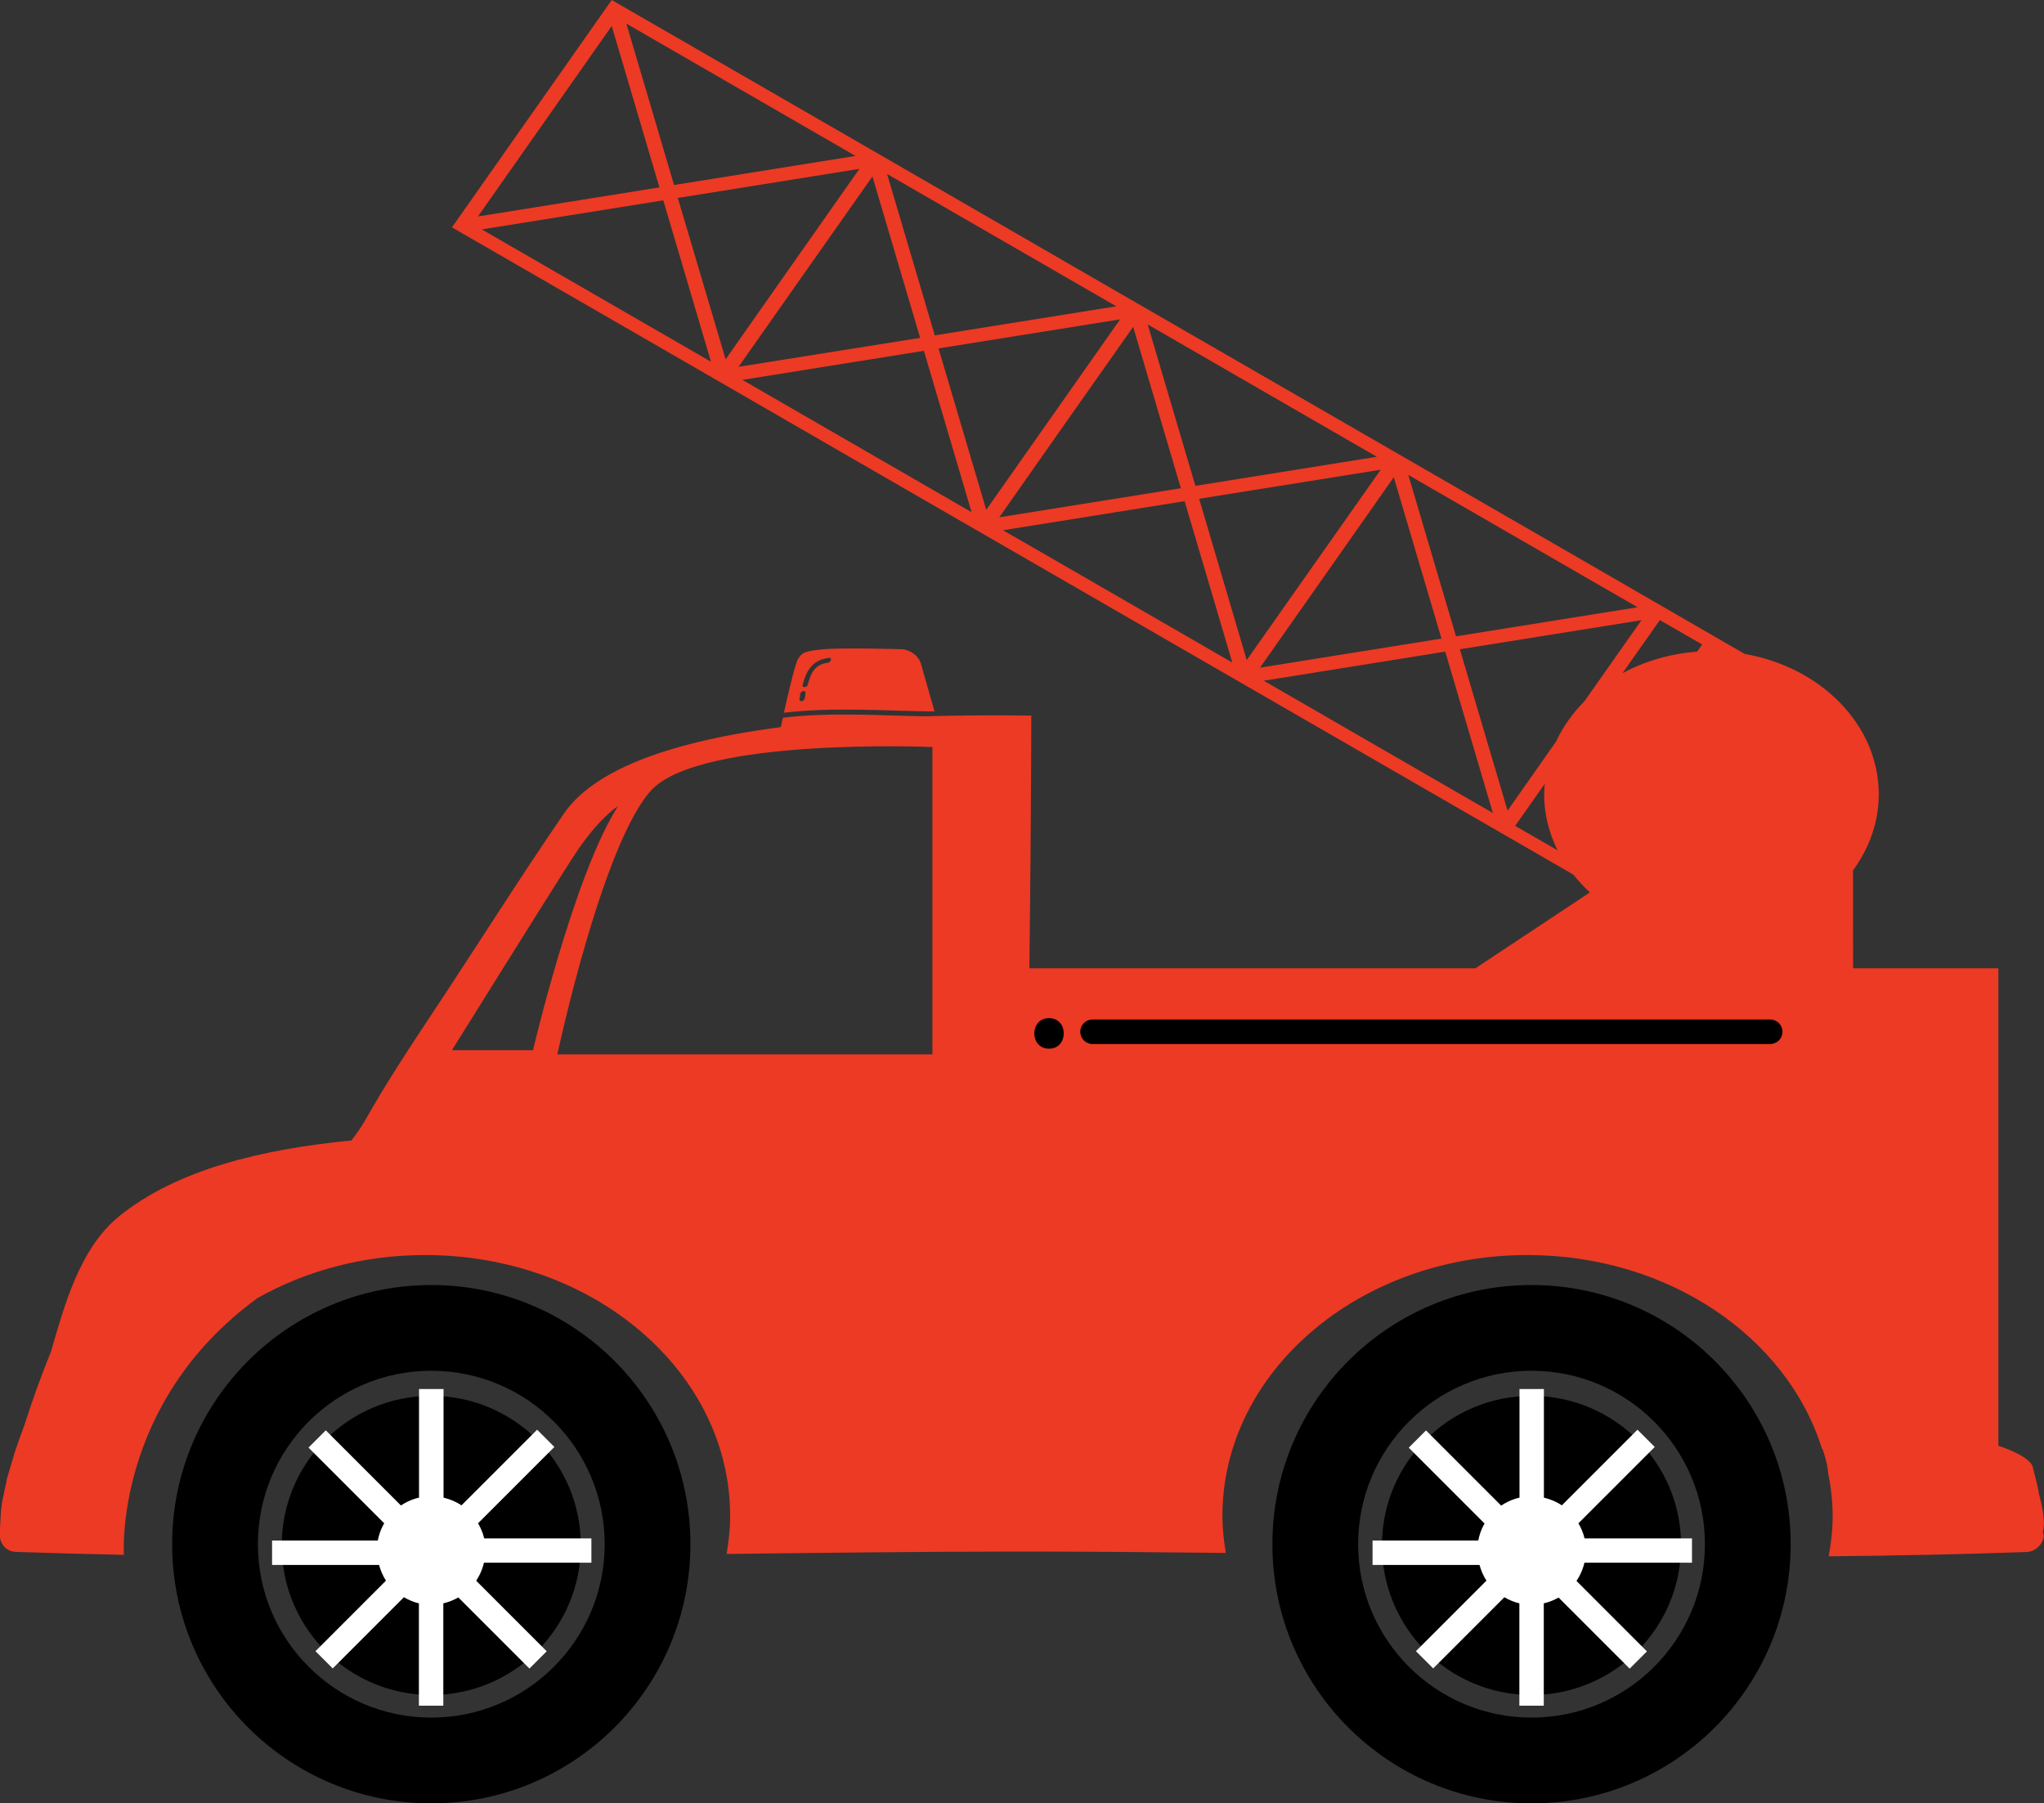 <?xml version="1.0" encoding="utf-8"?>
<!-- Generator: Adobe Illustrator 23.0.1, SVG Export Plug-In . SVG Version: 6.00 Build 0)  -->
<svg version="1.1" id="Layer_1" xmlns="http://www.w3.org/2000/svg" xmlns:xlink="http://www.w3.org/1999/xlink" x="0px" y="0px"
	 viewBox="0 0 180 158.79" style="enable-background:new 0 0 180 158.79;" xml:space="preserve">
<rect x="0" y="0" width="180" height="158.79" fill="#333333" stroke="none"/>
<style type="text/css">
	.st0{fill:#FFFFFF;}
	.st1{fill:#FBDE01;}
	.st2{fill:#EC3A24;}
	.st3{fill:#25BECA;}
</style>
<g>
	<path class="st2" d="M68.94,63.2c-0.11,0.48-0.17,0.79-0.17,0.79s-0.29,0.69,0.45,0.64c0,0,6.38-0.57,13.67,0.09l-0.46-1.63
		C77.92,63.05,73.4,62.66,68.94,63.2z"/>
	<path class="st2" d="M81.1,58.45c0,0-0.23-1.01-1.55-1.28c0,0-5.33-0.16-7.01,0c-1.68,0.16-1.91,0.27-2.28,0.89
		c-0.25,0.43-0.87,3.1-1.23,4.7c4.4-0.52,8.83-0.16,13.27-0.11L81.1,58.45z M70.93,61.18c0,0.02-0.01,0.04-0.01,0.05
		c-0.01,0.1-0.03,0.2-0.06,0.29c-0.04,0.11-0.13,0.21-0.28,0.22c-0.09,0-0.19-0.07-0.18-0.16c0-0.02,0.01-0.04,0.01-0.05H70.4
		c0.05-0.14,0.06-0.27,0.06-0.41c0-0.23,0.47-0.41,0.47-0.12c0,0.05,0,0.09-0.01,0.14C70.93,61.15,70.93,61.16,70.93,61.18z
		 M72.9,58.36c-1.22,0.13-1.53,1.05-1.77,1.94c-0.06,0.24-0.53,0.3-0.45,0.01c0.3-1.15,0.8-2.22,2.33-2.38
		C73.32,57.89,73.15,58.33,72.9,58.36z"/>
	<g>
		<g>
			<g>
				<path d="M37.98,113.15c-12.6,0-22.82,10.22-22.82,22.82c0,12.61,10.22,22.82,22.82,22.82c12.61,0,22.82-10.21,22.82-22.82
					C60.8,123.37,50.58,113.15,37.98,113.15z M37.98,151.24c-8.43,0-15.27-6.84-15.27-15.27c0-8.43,6.84-15.27,15.27-15.27
					s15.27,6.84,15.27,15.27C53.25,144.4,46.41,151.24,37.98,151.24z"/>
			</g>
			<g>
				<path d="M37.98,122.91c-7.28,0-13.17,5.89-13.17,13.17c0,7.27,5.89,13.17,13.17,13.17s13.17-5.9,13.17-13.17
					C51.15,128.8,45.26,122.91,37.98,122.91z"/>
			</g>
		</g>
		<g>
			
				<rect x="36.6" y="122.68" transform="matrix(0.707 -0.707 0.707 0.707 -85.443 66.606)" class="st0" width="2.15" height="27.52"/>
		</g>
		<path class="st0" d="M52.1,135.46h-9.46c-0.11-0.47-0.3-0.92-0.54-1.33l6.72-6.72l-1.52-1.52l-6.66,6.66
			c-0.47-0.32-1.01-0.54-1.58-0.68v-9.56H36.9v9.56c-1.85,0.43-3.28,1.91-3.63,3.78h-9.31v2.15h9.42c0.14,0.5,0.34,0.97,0.61,1.38
			l-6.21,6.21l1.52,1.52l6.27-6.27c0.41,0.24,0.85,0.43,1.32,0.54v9.01h2.15v-9.01c1.78-0.41,3.17-1.8,3.58-3.58h9.46V135.46z"/>
	</g>
	<g>
		<g>
			<g>
				<path d="M134.87,113.15c-12.6,0-22.82,10.22-22.82,22.82c0,12.61,10.22,22.82,22.82,22.82c12.61,0,22.82-10.21,22.82-22.82
					C157.7,123.37,147.48,113.15,134.87,113.15z M134.87,151.24c-8.43,0-15.27-6.84-15.27-15.27c0-8.43,6.84-15.27,15.27-15.27
					s15.27,6.84,15.27,15.27C150.14,144.4,143.31,151.24,134.87,151.24z"/>
			</g>
			<g>
				<path d="M134.87,122.91c-7.28,0-13.17,5.89-13.17,13.17c0,7.27,5.89,13.17,13.17,13.17s13.17-5.9,13.17-13.17
					C148.05,128.8,142.15,122.91,134.87,122.91z"/>
			</g>
		</g>
		<g>
			
				<rect x="133.5" y="122.68" transform="matrix(0.707 -0.707 0.707 0.707 -57.062 135.123)" class="st0" width="2.15" height="27.52"/>
		</g>
		<path class="st0" d="M149,135.46h-9.46c-0.11-0.47-0.3-0.92-0.54-1.33l6.72-6.72l-1.52-1.52l-6.66,6.66
			c-0.47-0.32-1.01-0.54-1.58-0.68v-9.56h-2.15v9.56c-1.85,0.43-3.28,1.91-3.63,3.78h-9.31v2.15h9.42c0.14,0.5,0.34,0.97,0.61,1.38
			l-6.21,6.21l1.52,1.52l6.27-6.27c0.41,0.24,0.85,0.43,1.32,0.54v9.01h2.15v-9.01c1.78-0.41,3.17-1.8,3.58-3.58H149V135.46z"/>
	</g>
	<path class="st2" d="M179.56,131.56c-0.12-0.73-0.31-1.48-0.52-2.23c-0.01-1.07-3.06-2.03-3.06-2.03V85.26h-6.78h-6.01l-0.01-8.62
		c1.43-1.94,2.27-4.24,2.27-6.7c0-6.1-5.08-11.19-11.81-12.36l-6.82-3.94l-5.5-3.18L123.88,40.4l-4.28-2.47l-18.67-10.77L77.97,13.9
		L65.51,6.71L54.44,0.33L53.87,0L39.8,20.02l22.95,13.24l10.23,5.91l35.68,20.59l17.52,10.11l12.37,7.14
		c0.44,0.55,0.93,1.08,1.46,1.57l-10.08,6.68h-38.3h-0.98c0.09-7.42,0.15-14.83,0.17-22.25c-15.16-0.21-35.85,0.88-41.17,8.64
		c-3.97,5.79-7.71,11.75-11.59,17.59c-2.07,3.12-4.12,6.24-5.94,9.47c-0.25,0.44-0.66,1.04-1.17,1.71
		c-7.78,0.76-15.32,2.52-20.45,6.67c-3.52,2.85-4.86,7.98-6.02,11.96c-0.88,2.13-1.65,4.31-2.34,6.47c-0.3,0.78-0.58,1.58-0.84,2.36
		l-0.74,2.49h0.03c-0.09,0.4-0.19,0.79-0.25,1.18c-0.32,1.2-0.28,2.34-0.36,3.36c-0.08,0.84,0.42,1.7,1.41,1.74
		c3.17,0.11,6.35,0.19,9.52,0.26c0,0-0.89-13.37,11.75-22.6c4.24-2.4,9.32-3.8,14.78-3.8c14.84,0,26.86,10.29,26.86,22.98
		c0,1.13-0.13,2.24-0.31,3.34c8.42-0.1,16.83-0.2,25.22-0.21h1.94c5.59,0.01,11.19,0.06,16.8,0.12c-0.18-1.07-0.3-2.14-0.3-3.25
		c0-12.69,12.03-22.98,26.86-22.98c12.44,0,22.88,7.24,25.94,17.06c0.01,0,0.03,0,0.04,0c0.49,1.39,0.49,2.06,0.49,2.06
		c0.25,1.26,0.41,2.54,0.41,3.86c0,1.21-0.14,2.39-0.35,3.55c5.82-0.06,11.64-0.17,17.45-0.38c0.98-0.04,1.72-1.13,1.41-1.74
		C180.13,134.02,179.88,132.76,179.56,131.56z M149.9,56.75l-0.45,0.63c-2.4,0.18-4.64,0.85-6.57,1.9l3.29-4.68L149.9,56.75z
		 M144.21,53.47l-15.99,2.56l-4.2-14.21L144.21,53.47z M120.5,39.79l0.75,0.43l-15.98,2.56l-4.2-14.21L120.5,39.79z M98.3,26.97
		l-15.98,2.56l-4.2-14.21L98.3,26.97z M75.34,13.73l-15.98,2.56l-4.2-14.21L75.34,13.73z M53.87,2.29l4.2,14.21l-15.98,2.56
		L53.87,2.29z M42.43,20.2l15.98-2.56l4.2,14.21L42.43,20.2z M59.69,17.43l15.99-2.56l-5.89,8.38l-5.89,8.39L59.69,17.43z
		 M70.93,23.92l5.9-8.38l4.2,14.21L65.04,32.3L70.93,23.92z M65.38,33.45l15.98-2.56l4.2,14.21L65.38,33.45z M82.65,30.68
		l15.99-2.56l-5.89,8.38l-5.9,8.39L82.65,30.68z M93.89,37.16l5.9-8.38l4.2,14.21L88,45.55L93.89,37.16z M95.34,50.73l-7.01-4.04
		l15.99-2.56l4.2,14.21L95.34,50.73z M105.6,43.92l15.99-2.56l-5.9,8.38l-5.9,8.38L105.6,43.92z M116.85,50.41l5.89-8.39l4.2,14.21
		l-15.98,2.56L116.85,50.41z M111.29,59.94l15.98-2.56l4.2,14.21L111.29,59.94z M137.16,74.87l-3.73-2.15l2.61-3.71
		c-0.03,0.31-0.06,0.62-0.06,0.93C135.98,71.69,136.41,73.35,137.16,74.87L137.16,74.87z M139.52,61.76
		c-1.05,1.05-1.89,2.25-2.5,3.55l-4.26,6.07l-4.2-14.21l15.99-2.56L139.52,61.76z M39.8,92.47c0,0,8.43-13.53,10.66-16.99
		c2.23-3.46,3.96-4.49,3.96-4.49c-3.87,6.03-7.48,21.48-7.48,21.48H39.8z M82.11,92.84H49.08c0,0,3.96-18.53,8.26-23.24
		c4.3-4.71,24.77-3.82,24.77-3.82V92.84z"/>
	<g>
		<g>
			<path d="M155.89,91.93H96.21c-0.59,0-1.08-0.48-1.08-1.08s0.48-1.08,1.08-1.08h59.68c0.59,0,1.08,0.48,1.08,1.08
				S156.48,91.93,155.89,91.93z"/>
		</g>
		<g>
			<g>
				<path d="M92.38,92.34c1.73,0,1.73-2.69,0-2.69C90.65,89.65,90.65,92.34,92.38,92.34L92.38,92.34z"/>
			</g>
		</g>
	</g>
</g>
</svg>
